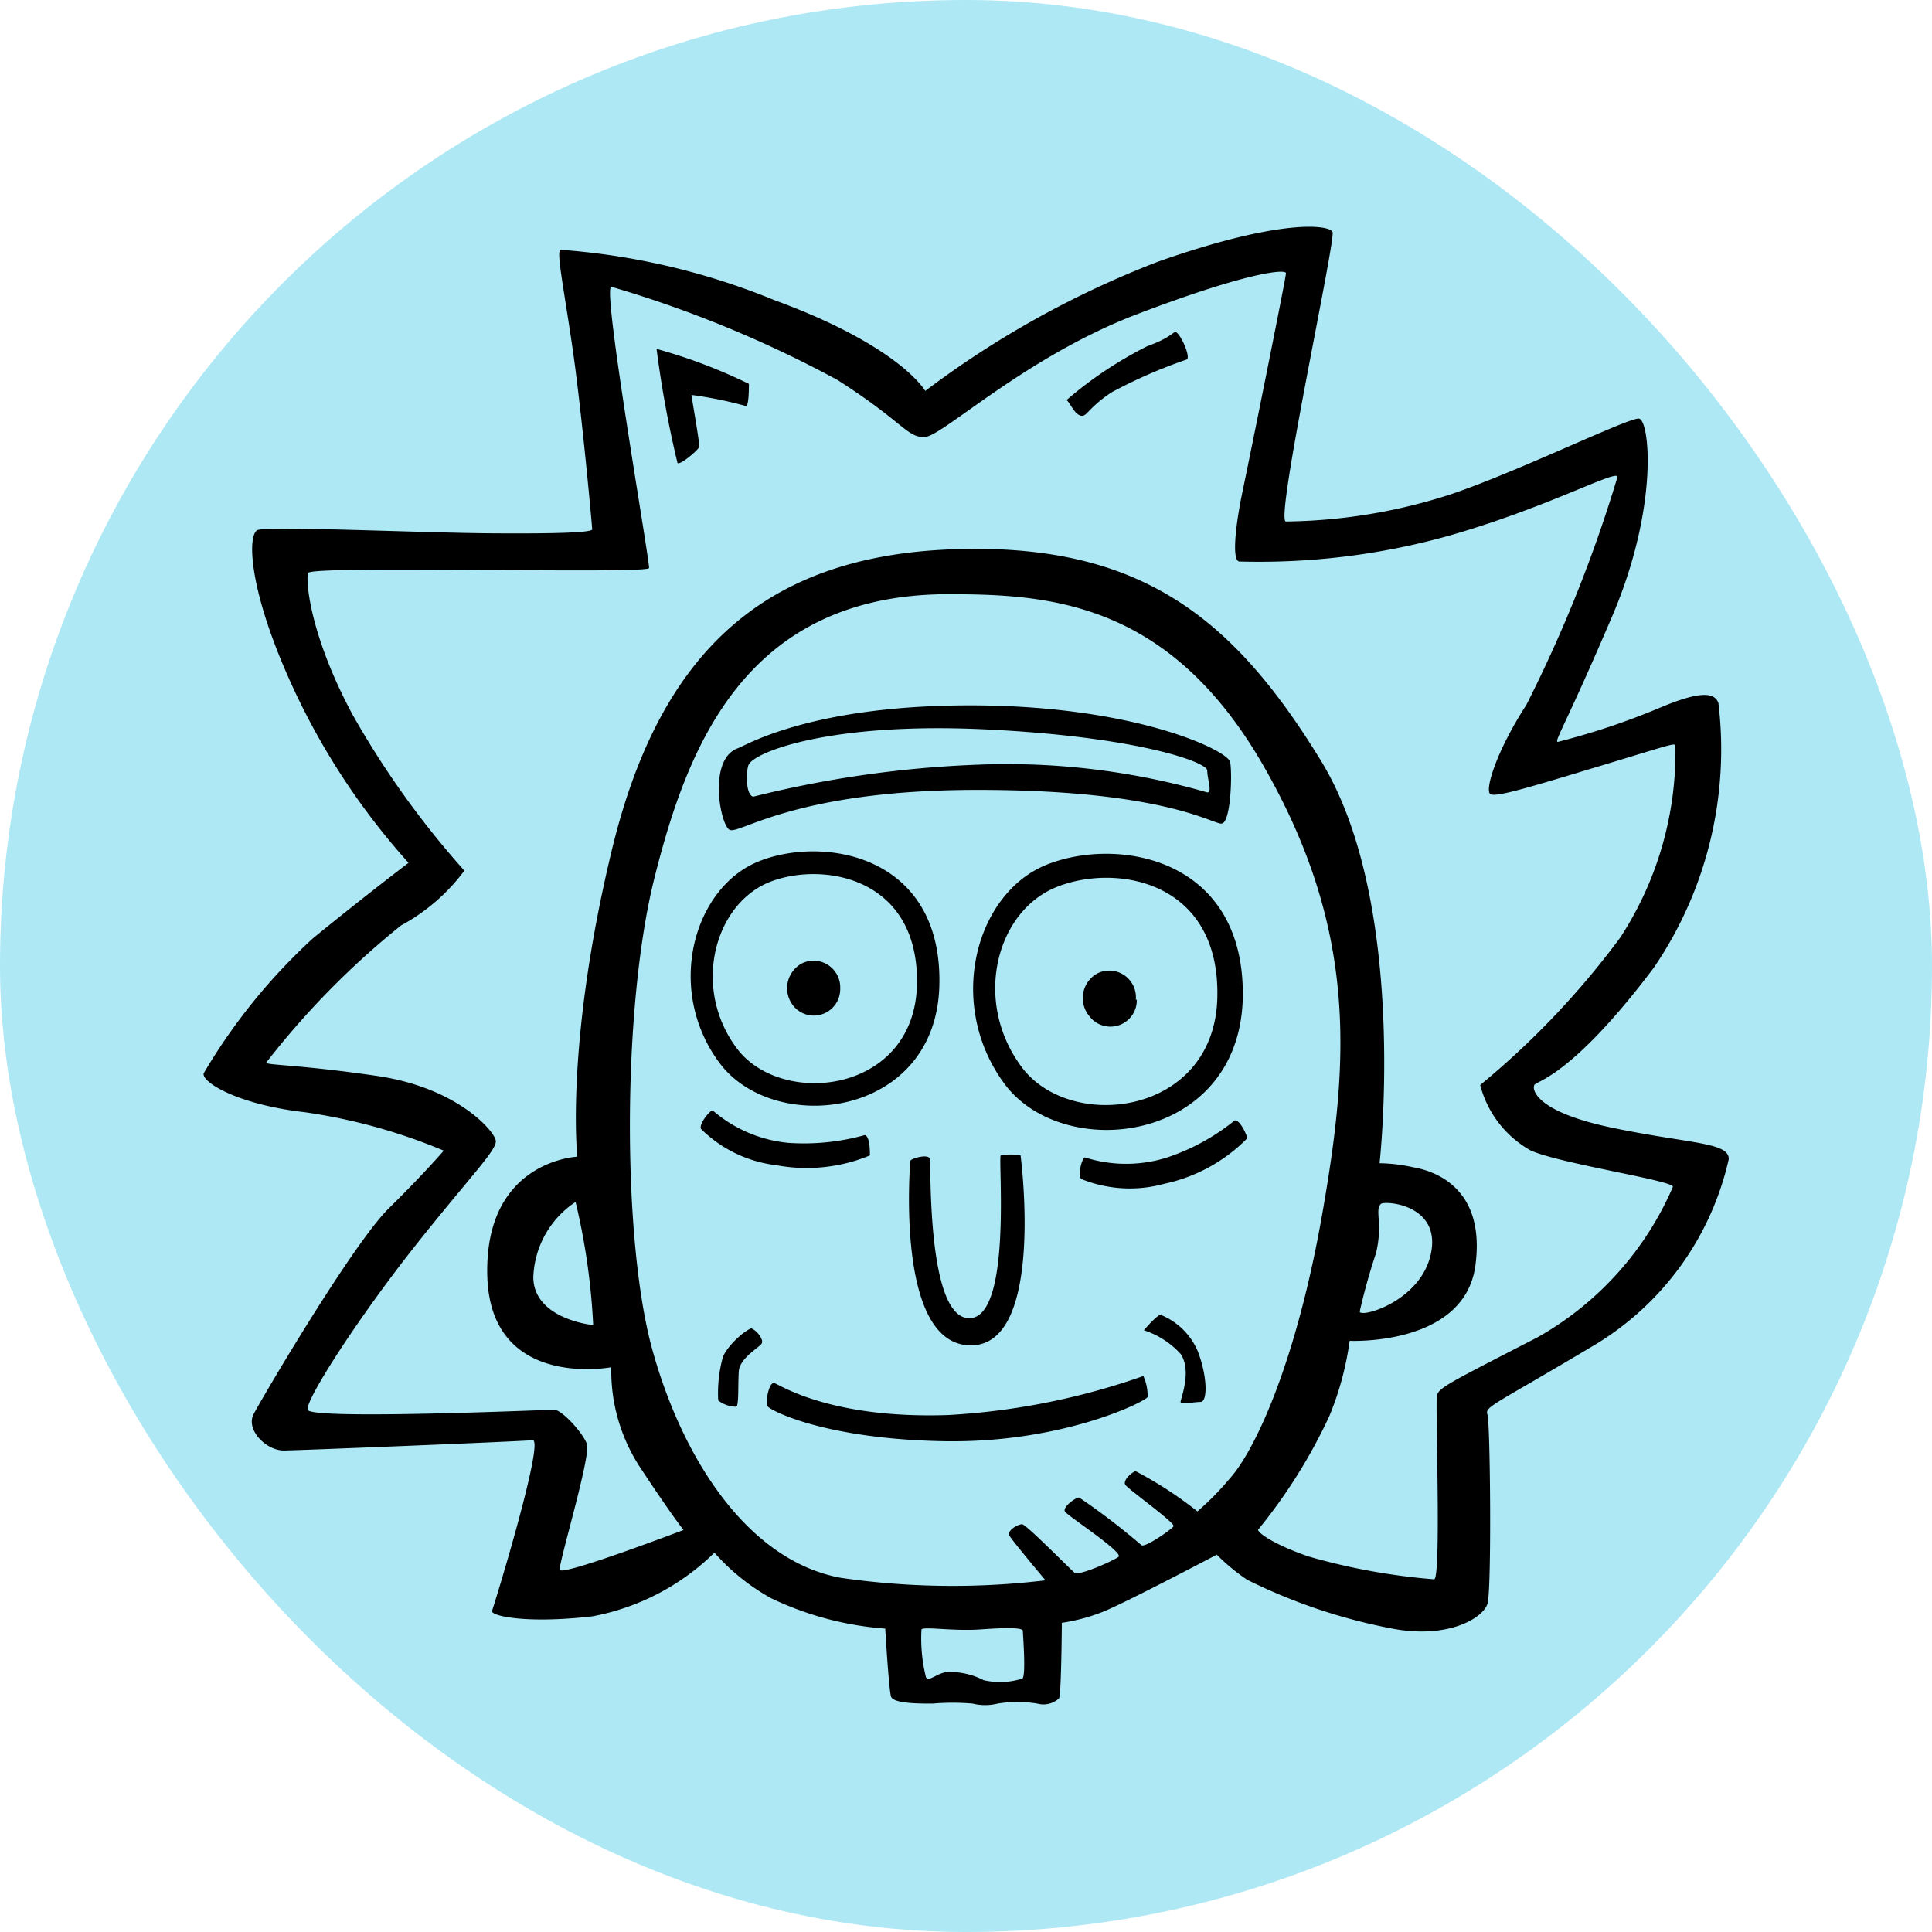 <!DOCTYPE svg PUBLIC "-//W3C//DTD SVG 1.1//EN" "http://www.w3.org/Graphics/SVG/1.1/DTD/svg11.dtd">
<!-- Uploaded to: SVG Repo, www.svgrepo.com, Transformed by: SVG Repo Mixer Tools -->
<svg width="800px" height="800px" viewBox="-6.4 -6.4 76.80 76.80" xmlns="http://www.w3.org/2000/svg" fill="#000000">
<g id="SVGRepo_bgCarrier" stroke-width="0">
<rect x="-6.4" y="-6.4" width="76.80" height="76.80" rx="38.4" fill="#ade8f4" strokewidth="0"/>
</g>
<g id="SVGRepo_tracerCarrier" stroke-linecap="round" stroke-linejoin="round"/>
<g id="SVGRepo_iconCarrier">
<path d="m19.7 7.47a42.8 42.8 0 0 0 .83 4.53c.08.12.82-.5.86-.63s-.3-1.95-.3-2.07a15.94 15.94 0 0 1 2.16.44c.12 0 .12-.71.12-.88a21.08 21.08 0 0 0 -3.67-1.39zm19.51-.11a15.63 15.63 0 0 0 -3.21 2.14c.17.17.3.54.55.62s.28-.29 1.23-.92a19.73 19.73 0 0 1 3-1.31c.13-.09-.13-.75-.34-1s-.03.04-1.23.47zm18.48 31.07c-3.08-.64-3.21-1.55-3.09-1.71s1.53-.39 4.74-4.65a15.4 15.4 0 0 0 2.57-10.52c-.17-.5-.91-.41-2.32.18a28.33 28.33 0 0 1 -4.06 1.36c-.17 0 .29-.62 2.16-5s1.48-7.81 1.06-7.85-4.72 2.07-7.45 3a22 22 0 0 1 -6.59 1.09c-.42-.12 2-11.22 1.86-11.51s-2.08-.53-6.93 1.18a38 38 0 0 0 -9.26 5.14s-1-1.78-6-3.61a27.67 27.67 0 0 0 -8.49-2c-.2 0 .14 1.61.49 4.06s.76 6.93.76 7.05-1.2.18-4 .16-8.89-.3-9.3-.13-.4 2.41 1.5 6.46a28 28 0 0 0 4.5 6.77s-1.78 1.35-3.8 3a23.31 23.31 0 0 0 -4.34 5.36c-.12.33 1.3 1.24 4 1.55a22.44 22.44 0 0 1 5.54 1.53s-.75.88-2.19 2.3-5.05 7.56-5.37 8.18.51 1.45 1.21 1.44 9.38-.36 9.88-.41-1.53 6.58-1.61 6.78 1.34.53 4 .22a9.38 9.38 0 0 0 4.84-2.53 8.49 8.49 0 0 0 2.25 1.81 12.66 12.66 0 0 0 4.54 1.21s.14 2.41.23 2.7 1.2.28 1.66.28a9.27 9.27 0 0 1 1.58 0 2.09 2.09 0 0 0 1 0 4.88 4.88 0 0 1 1.57 0 .92.92 0 0 0 .87-.21c.09-.17.11-3 .11-3a7.38 7.38 0 0 0 1.61-.43c.87-.34 4.55-2.28 4.55-2.28a7.89 7.89 0 0 0 1.21 1 22.33 22.33 0 0 0 5.82 1.95c2.2.4 3.56-.44 3.73-1s.11-7.18 0-7.51.16-.33 4.25-2.77a11.58 11.58 0 0 0 5.34-7.39c.02-.68-1.56-.61-4.63-1.25zm-23.46 21.9a2.94 2.94 0 0 1 -1.53.06 2.87 2.87 0 0 0 -1.5-.32c-.41.08-.66.38-.79.21a6.4 6.4 0 0 1 -.18-1.91c.12-.12 1.25.08 2.37 0s1.66-.06 1.66.06.14 1.86-.03 1.9zm8.25-7.95a11.44 11.44 0 0 1 -1.28 1.3 15.58 15.58 0 0 0 -2.46-1.6c-.21.08-.5.38-.41.54s2 1.52 1.92 1.65-1.16.88-1.28.75a27 27 0 0 0 -2.47-1.89c-.16 0-.66.38-.57.55s2.37 1.64 2.13 1.81-1.57.76-1.74.63-1.93-1.93-2.09-1.93-.62.25-.5.46 1.43 1.77 1.43 1.77a30.9 30.9 0 0 1 -8.14-.1c-3.7-.68-6.31-4.76-7.5-9.11s-1.19-13.61.1-18.73 3.56-11.2 11.58-11.26c4 0 8.84.22 12.63 6.83s3.37 11.85 2.34 17.76-2.67 9.44-3.69 10.57zm12.24-5.62c-3.51 1.81-3.93 2-4 2.32s.18 7.26-.11 7.3a25.34 25.34 0 0 1 -5-.91c-1.41-.49-2-.94-2-1.06a21.37 21.37 0 0 0 2.83-4.51 12 12 0 0 0 .81-3s4.57.22 5-3-1.82-3.79-2.48-3.9a6.49 6.49 0 0 0 -1.33-.16s1.16-10.3-2.33-16-7.21-8.71-14.76-8.4-11.59 4.29-13.44 12-1.36 12.14-1.36 12.14-3.69.15-3.58 4.72 4.93 3.65 4.93 3.65a7 7 0 0 0 1.1 3.91c1.22 1.86 1.77 2.56 1.77 2.56s-4.88 1.86-4.92 1.58 1.25-4.54 1.08-5-1-1.36-1.3-1.36-9.71.41-9.8 0 2.09-3.76 4.27-6.51 3.25-3.81 3.21-4.18-1.51-2.11-4.72-2.58-4.48-.42-4.4-.54a32.65 32.65 0 0 1 5.35-5.44 7.72 7.72 0 0 0 2.52-2.18 35.44 35.44 0 0 1 -4.45-6.21c-1.77-3.3-1.87-5.5-1.75-5.63.3-.3 13.5.06 13.54-.19s-1.88-11.18-1.5-11.18a46 46 0 0 1 9 3.71c2.63 1.68 2.76 2.3 3.47 2.26s4-3.19 8.43-4.88 5.92-1.8 5.92-1.63-1.44 7.31-1.72 8.64-.44 2.74-.15 2.82a28 28 0 0 0 8.26-1c3.93-1.11 6.74-2.66 6.79-2.37a55.16 55.16 0 0 1 -3.63 9.08c-1.19 1.83-1.67 3.41-1.42 3.54s1.66-.31 4.35-1.12 3-.94 3-.81a13.49 13.49 0 0 1 -2.2 7.64 33 33 0 0 1 -5.56 5.85 4.18 4.18 0 0 0 2 2.6c1.17.53 5.7 1.2 5.66 1.45a12.59 12.59 0 0 1 -5.38 5.98zm-6.23-5.3c.13-.14 2.37 0 2 1.93s-2.79 2.61-2.84 2.35a24.06 24.06 0 0 1 .65-2.33c.28-1.17-.06-1.7.19-1.95zm-31.31 4.81c-.12 0-2.36-.27-2.38-1.89a3.74 3.74 0 0 1 1.68-3 26.38 26.38 0 0 1 .7 4.89zm15.28-21.27c7.35 0 9.31 1.34 9.69 1.34s.44-2 .35-2.45-3.71-2.22-10.15-2.25-9.08 1.58-9.41 1.7c-1.2.42-.72 3-.35 3.24s2.52-1.58 9.87-1.58zm-9.1-1c.25-.52 3.27-1.69 9.33-1.41s8.9 1.3 8.9 1.64.21.87 0 .87a28.74 28.74 0 0 0 -9.18-1.1 43.37 43.37 0 0 0 -8.87 1.27c-.34-.1-.26-1.14-.18-1.27zm19.64 9.36c.16-5.69-5-6.52-7.81-5.38s-4 5.52-1.67 8.69 9.27 2.38 9.48-3.31zm-8.8 2.64c-1.93-2.61-1-6.16 1.38-7.13s6.54-.26 6.41 4.41-5.86 5.35-7.79 2.72zm-3.26-3.2c.15-5.24-4.63-6-7.2-4.95s-3.71 5.08-1.54 8 8.59 2.2 8.74-3.05zm-6.79-4.12c2.1-.86 6-.24 5.9 4.07s-5.39 4.91-7.17 2.51-.88-5.68 1.27-6.58zm2.85 4.22a1.06 1.06 0 0 0 -1.53-1 1.12 1.12 0 0 0 -.32 1.7 1.05 1.05 0 0 0 1.85-.7zm11.75.44a1.06 1.06 0 0 0 -1.52-1.05 1.12 1.12 0 0 0 -.33 1.7 1.05 1.05 0 0 0 1.89-.65zm-10.57 6.19c0-.16 0-.76-.2-.81a9 9 0 0 1 -3.05.31 5.37 5.37 0 0 1 -3-1.29c-.12 0-.57.57-.46.74a5.1 5.1 0 0 0 3 1.44 6.57 6.57 0 0 0 3.71-.39zm14.5-1.39a8.55 8.55 0 0 1 -2.68 1.47 5.4 5.4 0 0 1 -3.27 0c-.12 0-.31.75-.14.86a5.13 5.13 0 0 0 3.28.19 6.54 6.54 0 0 0 3.32-1.82c-.06-.18-.3-.73-.51-.7zm-10.55 7.86c-1.7 0-1.51-6.13-1.57-6.34s-.79 0-.78.1-.61 7.28 2.39 7.32 2-7.55 2-7.55a2.14 2.14 0 0 0 -.79 0c-.11.14.46 6.47-1.25 6.47zm-8.63.4c-.17 0-.91.58-1.16 1.13a5.38 5.38 0 0 0 -.19 1.74 1.18 1.18 0 0 0 .71.25c.12 0 .07-.92.11-1.42s.78-.92.9-1.08-.21-.55-.37-.59zm16.27-.55c-.17 0-.7.63-.7.63a3.37 3.37 0 0 1 1.46.94c.46.67 0 1.79 0 1.91s.5 0 .79 0 .28-1-.1-2a2.7 2.7 0 0 0 -1.45-1.45zm-8.48 4c-4.69.16-6.7-1.21-6.91-1.27s-.36.75-.28.91 2.25 1.31 7 1.4 8.08-1.6 8.12-1.76a1.9 1.9 0 0 0 -.17-.83 28 28 0 0 1 -7.76 1.55z" fill="#000000"/>
</g>
</svg>
